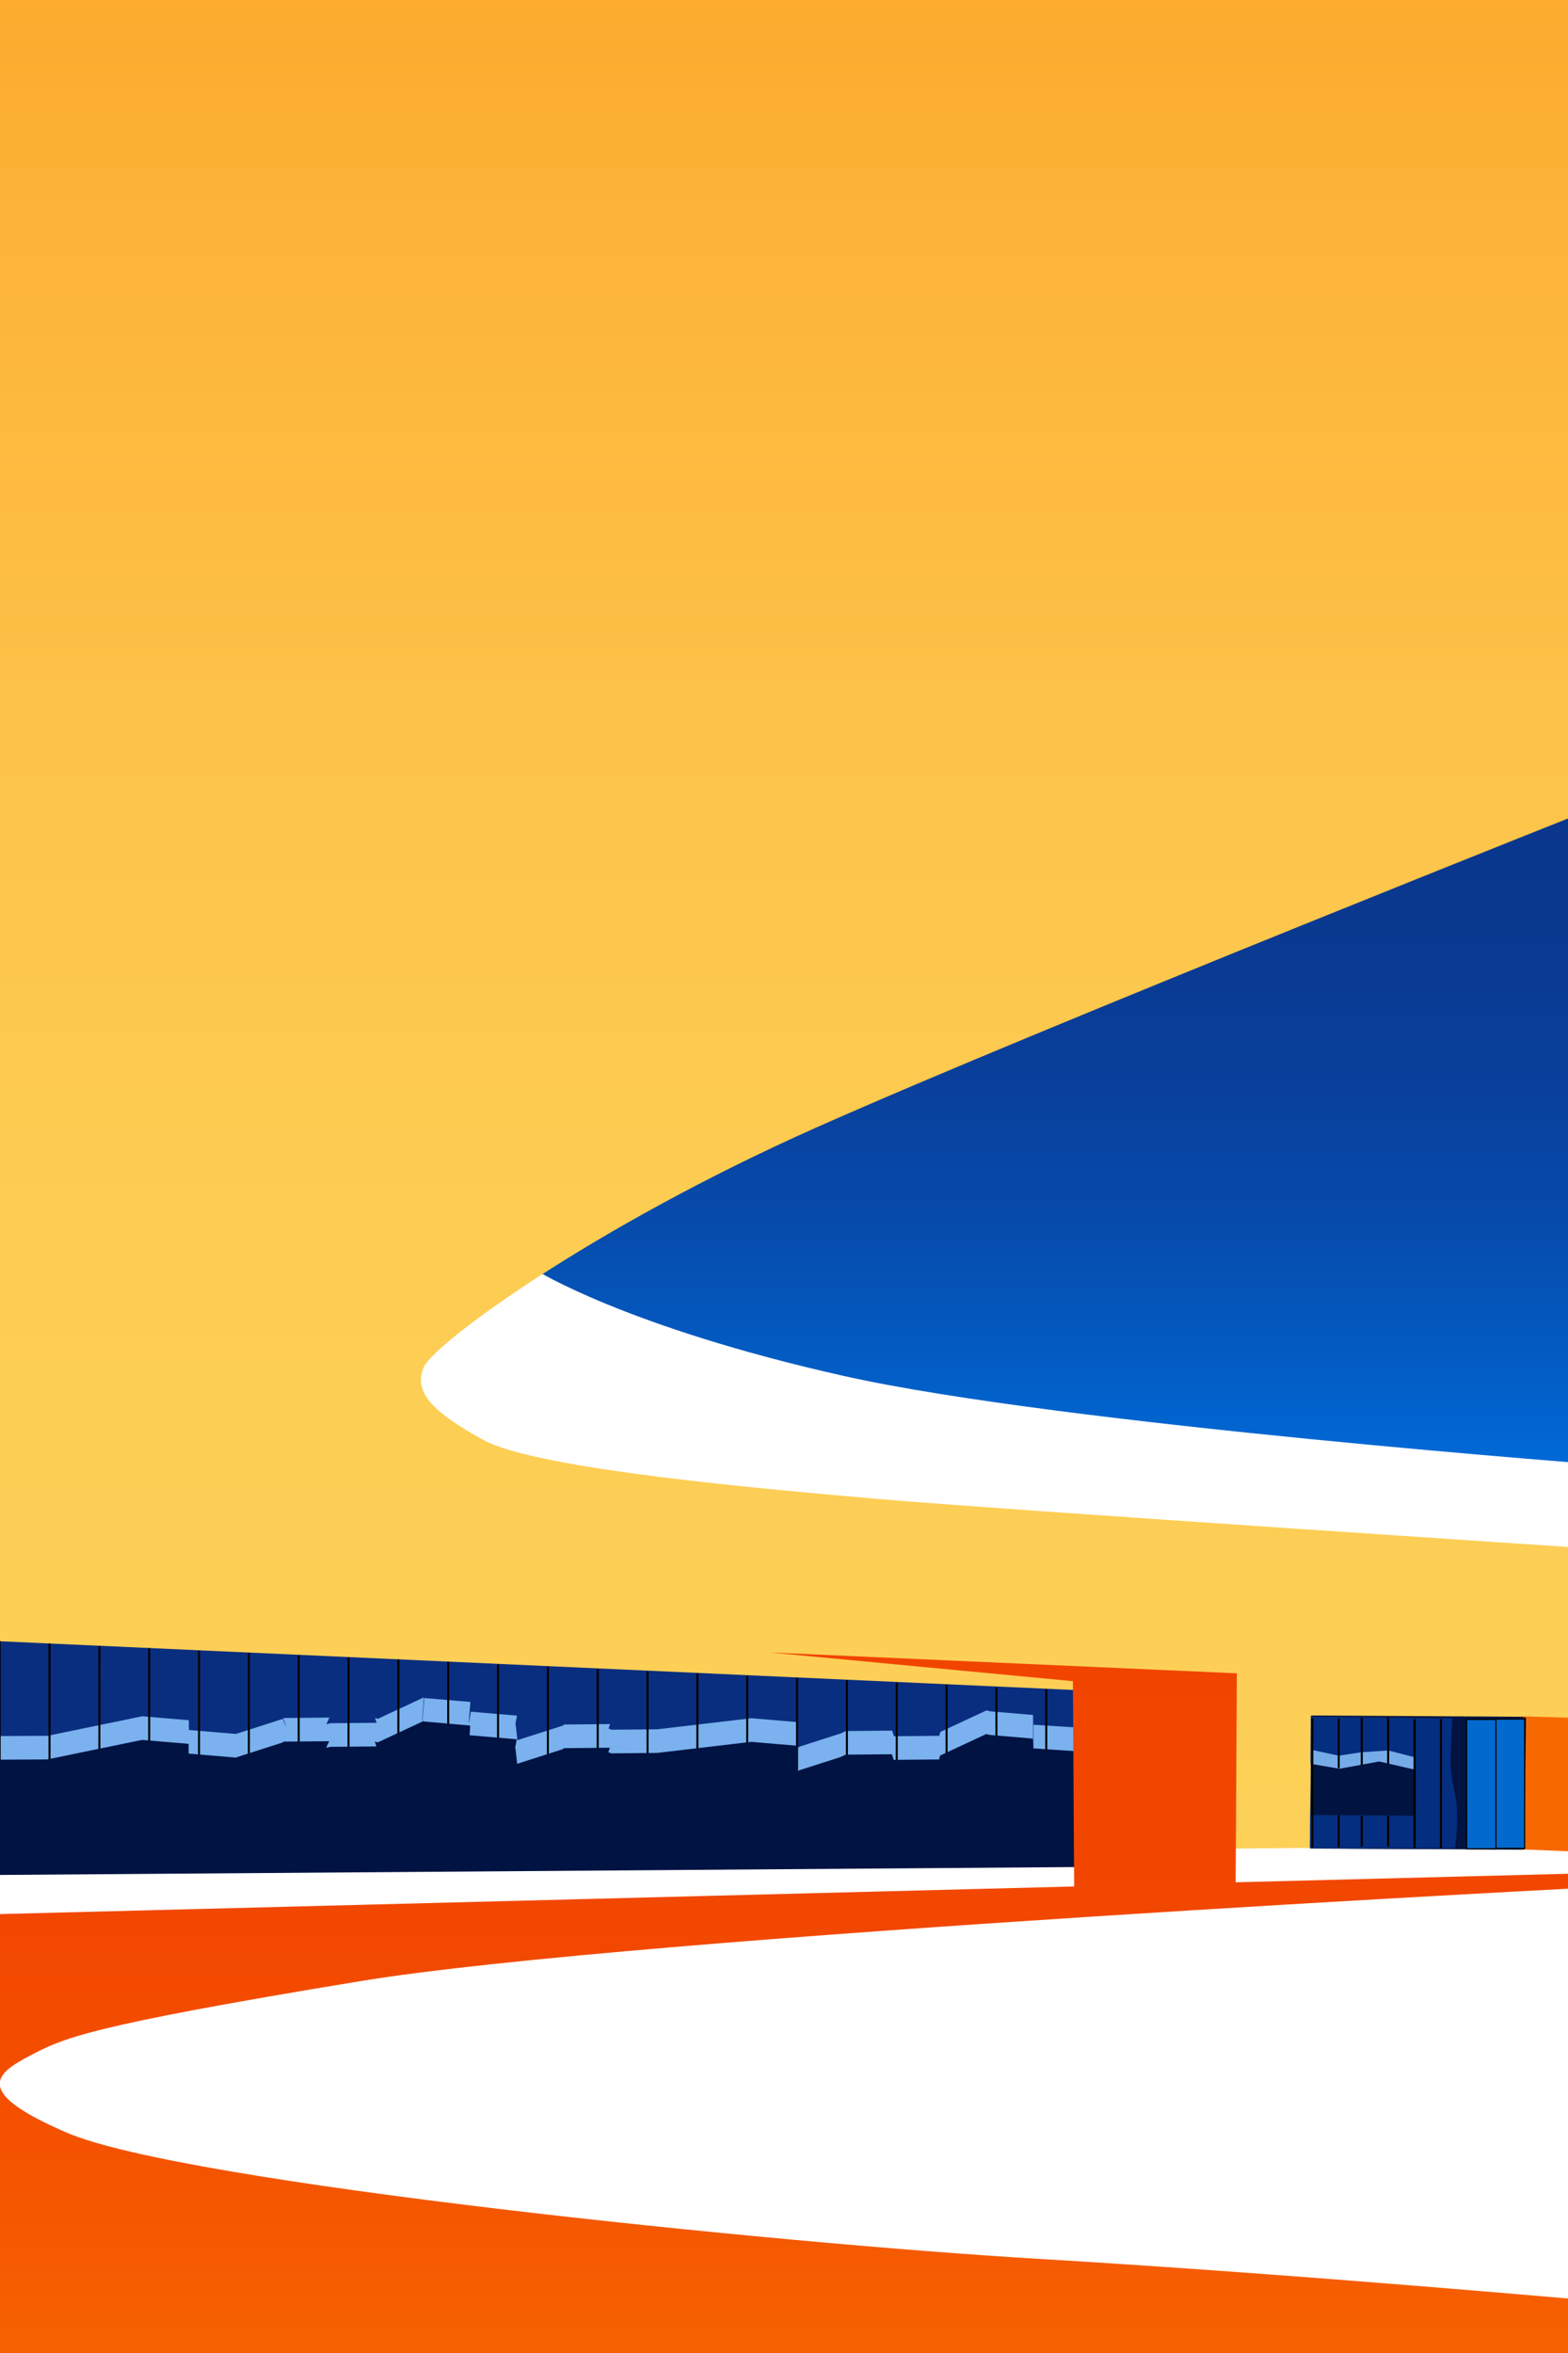 <svg xmlns="http://www.w3.org/2000/svg" xmlns:xlink="http://www.w3.org/1999/xlink" viewBox="0 0 800 1200">
  <defs>
    <style>
      .cls-1, .cls-10, .cls-15 {
        fill: none;
      }

      .cls-2 {
        clip-path: url(#clip-path);
      }

      .cls-3 {
        fill: url(#Безымянный_градиент_9);
      }

      .cls-4 {
        fill: url(#Безымянный_градиент_6);
      }

      .cls-5 {
        fill: #001342;
      }

      .cls-6 {
        fill: #f76801;
      }

      .cls-7 {
        fill: #011340;
      }

      .cls-8 {
        fill: #0a2e7f;
      }

      .cls-9 {
        fill: #7ab1ee;
      }

      .cls-10, .cls-12, .cls-15 {
        stroke: #000;
        stroke-miterlimit: 10;
      }

      .cls-10 {
        stroke-width: 1.023px;
      }

      .cls-11 {
        fill: url(#Безымянный_градиент_22);
      }

      .cls-12 {
        fill: #026ace;
        stroke-width: 0.583px;
      }

      .cls-13 {
        fill: #042e7f;
      }

      .cls-14 {
        fill: #76ace8;
      }

      .cls-15 {
        stroke-width: 1.032px;
      }
    </style>
    <clipPath id="clip-path">
      <rect class="cls-1" x="-3.287" width="803.401" height="1200"/>
    </clipPath>
    <linearGradient id="Безымянный_градиент_9" data-name="Безымянный градиент 9" x1="549.043" y1="747.564" x2="549.043" y2="375.707" gradientUnits="userSpaceOnUse">
      <stop offset="0" stop-color="#006ad8"/>
      <stop offset="0.108" stop-color="#025fc8"/>
      <stop offset="0.321" stop-color="#064cad"/>
      <stop offset="0.538" stop-color="#093f9a"/>
      <stop offset="0.762" stop-color="#0a388f"/>
      <stop offset="1" stop-color="#0b358b"/>
    </linearGradient>
    <linearGradient id="Безымянный_градиент_6" data-name="Безымянный градиент 6" x1="409.35" y1="-1.994" x2="409.35" y2="948.449" gradientUnits="userSpaceOnUse">
      <stop offset="0" stop-color="#fcab2e"/>
      <stop offset="0.085" stop-color="#fcb135"/>
      <stop offset="0.378" stop-color="#fdc248"/>
      <stop offset="0.679" stop-color="#fdcd53"/>
      <stop offset="1" stop-color="#fdd057"/>
    </linearGradient>
    <linearGradient id="Безымянный_градиент_22" data-name="Безымянный градиент 22" x1="410.68" y1="842.744" x2="410.68" y2="1223.352" gradientUnits="userSpaceOnUse">
      <stop offset="0" stop-color="#f03e00"/>
      <stop offset="0" stop-color="#f14400"/>
      <stop offset="0.359" stop-color="#f24700"/>
      <stop offset="0.667" stop-color="#f45200"/>
      <stop offset="0.955" stop-color="#f76301"/>
      <stop offset="1" stop-color="#f86701"/>
    </linearGradient>
  </defs>
  <title>Illustration1</title>
  <g id="Слой_6" data-name="Слой 6">
    <g class="cls-2">
      <path class="cls-3" d="M824.471,747.564s-283.064-20.936-394.05-45.859-156.805-53.835-156.805-53.835S589.263,474.403,624.901,457.455s199.571-81.749,199.571-81.749Z"/>
      <path class="cls-4" d="M821.724,408.774,823.756-1.994H-3.287l-1.769,950.442L664.503,942.437l155.452,1.002,3.801-152.951s-319.031-21.039-375.929-26.049-173.74-15.028-201.173-30.056-35.561-25.047-30.481-37.069,85.346-71.133,200.157-122.229S821.724,408.774,821.724,408.774Z"/>
      <polygon class="cls-5" points="-15.331 840.671 555.77 866.592 557.777 944.353 -16.335 948.34 -15.331 840.671"/>
      <polygon class="cls-6" points="821.748 876.639 776.247 875.31 775.578 943.102 822.417 945.096 821.748 876.639"/>
      <polygon class="cls-7" points="668.964 874.867 776.917 875.532 775.997 943.185 668.518 942.659 668.964 874.867"/>
      <g>
        <polygon class="cls-8" points="-23.361 836.684 547.74 862.604 549.747 940.365 -24.365 944.353 -23.361 836.684"/>
        <polygon class="cls-8" points="-22.023 836.019 549.078 861.939 551.086 939.7 -23.026 943.688 -22.023 836.019"/>
        <path class="cls-9" d="M549.608,881.001,527.285,879.598l.112,23.483-.183-.008-.151-28.46-21.879-1.854-1.875-.472-23.531,10.966-.558,1.994-23.114.218-.975-2.876-23.531.222L428.89,884.049l-21.044,6.736.005.289-.778-.014-.119-12.792-23.531-1.994-48.066,5.649-23.531.222-.892-.51-.48-.022.814-2.348-23.531.222-.431.51-23.323,7.466-.892-7.998-.145-.007.814-4.512-23.531-1.994-.892,5.435-.164-.007.833-10.412-23.531-1.994-.892,11.335-.167-.008.836-11.66-23.531,10.966-.892-.377-.466-.021.801,2.392-23.531.222-1.617.388-.471-.021,1.53-3.246-23.531.222,1.295,4.16-.124-.006-1.394-3.711-23.531,7.532.32.146-.766-.035-.446-0-23.531-1.994.003-4.869-.115-.005-.112-.111-23.531-1.994-48.4,9.969-47.954.222-.335,58.852L551.03,940.319Zm-262.897-.465.384-.29-.25.296Z"/>
        <g>
          <g>
            <g>
              <g>
                <line class="cls-10" x1="-0.165" y1="837.011" x2="-0.165" y2="943.933"/>
                <line class="cls-10" x1="25.262" y1="838.202" x2="25.262" y2="943.988"/>
              </g>
              <g>
                <line class="cls-10" x1="50.703" y1="839.393" x2="50.689" y2="943.656"/>
                <line class="cls-10" x1="76.116" y1="840.528" x2="76.116" y2="943.767"/>
              </g>
            </g>
            <g>
              <g>
                <line class="cls-10" x1="101.543" y1="841.747" x2="101.543" y2="943.656"/>
                <line class="cls-10" x1="126.97" y1="842.965" x2="126.97" y2="943.323"/>
              </g>
              <g>
                <line class="cls-10" x1="152.397" y1="844.184" x2="152.397" y2="942.991"/>
                <line class="cls-10" x1="177.824" y1="845.181" x2="177.824" y2="942.659"/>
              </g>
            </g>
          </g>
          <g>
            <g>
              <g>
                <line class="cls-10" x1="203.25" y1="846.288" x2="203.25" y2="942.216"/>
                <line class="cls-10" x1="228.677" y1="847.507" x2="228.677" y2="942.437"/>
              </g>
              <g>
                <line class="cls-10" x1="254.104" y1="848.836" x2="254.104" y2="942.105"/>
                <line class="cls-10" x1="279.531" y1="850.055" x2="279.531" y2="942.105"/>
              </g>
            </g>
            <g>
              <g>
                <line class="cls-10" x1="304.958" y1="851.162" x2="304.958" y2="941.994"/>
                <line class="cls-10" x1="330.385" y1="852.381" x2="330.385" y2="941.44"/>
              </g>
              <g>
                <line class="cls-10" x1="355.812" y1="853.378" x2="355.812" y2="941.44"/>
                <line class="cls-10" x1="381.239" y1="854.596" x2="381.239" y2="941.219"/>
              </g>
            </g>
          </g>
          <g>
            <g>
              <g>
                <line class="cls-10" x1="406.666" y1="855.704" x2="406.666" y2="941.44"/>
                <line class="cls-10" x1="432.092" y1="856.922" x2="432.092" y2="940.776"/>
              </g>
              <g>
                <line class="cls-10" x1="457.519" y1="858.03" x2="457.519" y2="940.554"/>
                <line class="cls-10" x1="482.946" y1="859.138" x2="482.946" y2="940.665"/>
              </g>
            </g>
            <g>
              <line class="cls-10" x1="508.373" y1="860.467" x2="508.373" y2="940.443"/>
              <line class="cls-10" x1="533.8" y1="861.464" x2="533.8" y2="940.554"/>
            </g>
          </g>
        </g>
        <path class="cls-5" d="M526.941,886.664l-21.879-1.854-1.875-.472-23.531,10.966-.558,1.994-23.114.218-.975-2.876-23.531.222-2.71,1.239-21.044,6.736.005.289-.778-.014-.119-12.792-23.531-1.994-48.066,5.649-23.531.222-.892-.51-.48-.022.814-2.348-23.531.222-.431.51-23.323,7.466-.892-7.998-.145-.007.814-4.512-23.531-1.994-.31-.02-.164-.007.251-4.957-22.771-2.008h-.293l-.439-.021-.251-.298-23.531,10.966-.892-.377-.466-.021.801,2.392-23.531.222-1.617.388-.471-.021,1.53-3.246-23.531.222.016.435-.124-.006-.115.014-23.531,7.532.32.146-.766-.035-.446-0-23.531-1.994.003-4.869-.115-.005-.112-.111-23.531-1.994-48.4,9.969-47.954.222-.335,58.852L551.253,952.162l-1.227-58.99-22.862-1.523m-240.574.939.384-.29-.25.296Z"/>
      </g>
      <path class="cls-11" d="M34.241,1087.699c-48.629-20.878-36.43-30.144-19.227-39.187s28.334-15.072,168.993-38.182,637.518-48.23,637.518-48.23l-1.012-7.034-190.066,4.887.599-106.574-238.21-10.634,154.569,14.622.635,104.706L-.165,976.166-.13,1060.57l.067,162.782H820.851l.675-49.24s-155.838-14.067-291.437-22.106S93.715,1113.233,34.241,1087.699Z"/>
      <g>
        <polygon class="cls-7" points="668.978 875.199 778.589 875.862 777.655 943.268 668.525 942.744 668.978 875.199"/>
        <rect class="cls-12" x="762.922" y="876.704" width="14.953" height="65.941"/>
        <rect class="cls-12" x="748.274" y="876.912" width="14.953" height="65.941"/>
        <g>
          <path class="cls-13" d="M743.36,922.84c-.461-8.342-3.224-15.366-3.224-23.708s.921-22.83.921-22.83l-72.302-.878-.163,23.829,16.051,2.623,18.881-3.512,18.881,3.951v23.708l-53.881-.439v-16.569l-.23,33.582h74.144S743.82,931.181,743.36,922.84Z"/>
          <polygon class="cls-13" points="668.525 899.241 668.525 909.015 668.592 899.252 668.525 899.241"/>
          <polygon class="cls-14" points="721.945 902.525 703.64 898.325 683.377 902.034 669.331 899.634 669.331 892.435 683.031 895.38 694.429 893.635 708.302 892.708 722.061 896.253 721.945 902.525"/>
        </g>
        <line class="cls-15" x1="735.185" y1="876.618" x2="735.185" y2="942.434"/>
        <line class="cls-15" x1="721.715" y1="876.618" x2="721.715" y2="942.434"/>
        <line class="cls-15" x1="708.245" y1="926.142" x2="708.245" y2="941.779"/>
        <line class="cls-15" x1="708.245" y1="875.963" x2="708.245" y2="899.525"/>
        <line class="cls-15" x1="694.775" y1="926.033" x2="694.775" y2="941.779"/>
        <line class="cls-15" x1="694.775" y1="875.963" x2="694.775" y2="900.18"/>
        <line class="cls-15" x1="683.031" y1="925.815" x2="683.031" y2="942.107"/>
        <line class="cls-15" x1="683.031" y1="901.816" x2="683.031" y2="876.29"/>
        <line class="cls-15" x1="669.561" y1="876.29" x2="669.561" y2="942.107"/>
      </g>
    </g>
  </g>
</svg>
